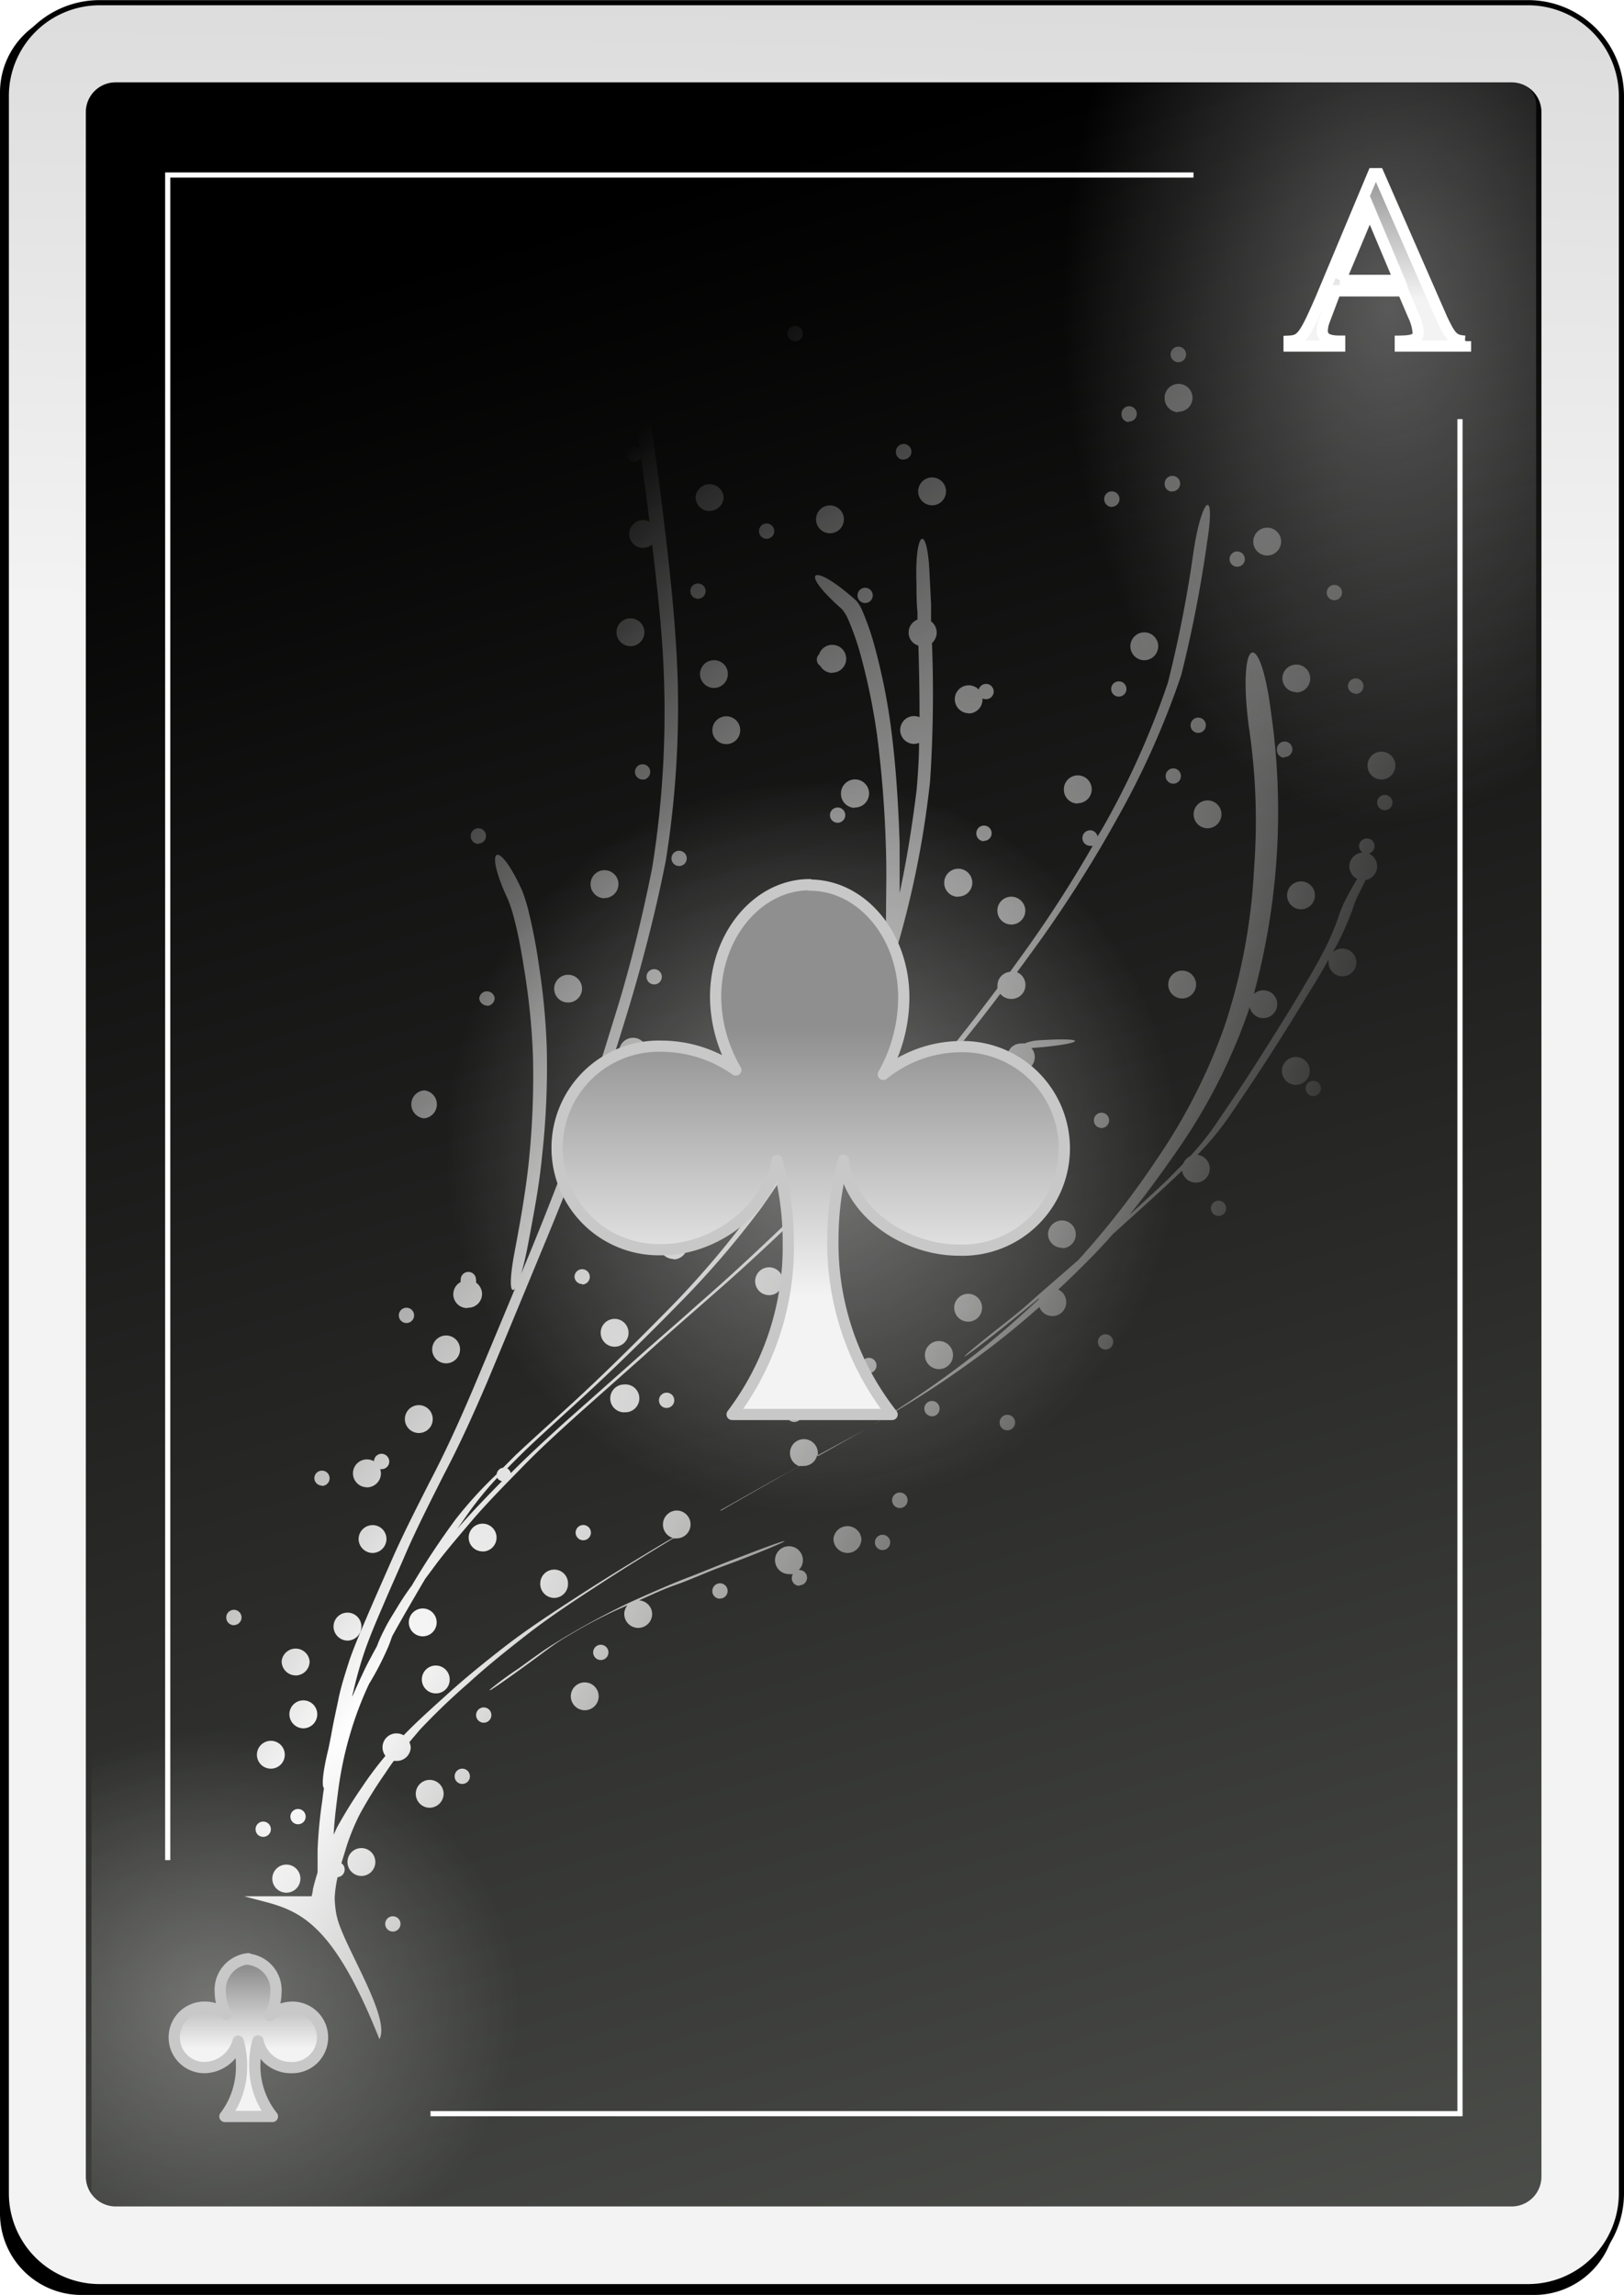 <svg id="Capa_1" data-name="Capa 1" xmlns="http://www.w3.org/2000/svg" xmlns:xlink="http://www.w3.org/1999/xlink" viewBox="0 0 144.56 204.29"><defs><style>.cls-1{filter:url(#h);}.cls-2,.cls-3,.cls-4{fill-rule:evenodd;}.cls-3{stroke:#000;fill:url(#Degradado_sin_nombre_134);}.cls-3,.cls-7{stroke-miterlimit:1.85;stroke-width:0.46px;}.cls-4{fill:url(#Degradado_sin_nombre_135);}.cls-10,.cls-5,.cls-6{isolation:isolate;}.cls-5{opacity:0.31;fill:url(#Degradado_sin_nombre_136);}.cls-6{opacity:0.32;fill:url(#Degradado_sin_nombre_137);}.cls-7{fill:none;}.cls-12,.cls-7{stroke:#fff;}.cls-8{fill:url(#Degradado_sin_nombre_138);}.cls-11,.cls-9{stroke:#c8c8c8;stroke-linejoin:round;}.cls-9{fill:url(#Degradado_sin_nombre_139);}.cls-10{opacity:0.4;fill:url(#Degradado_sin_nombre_140);}.cls-11{fill:url(#Degradado_sin_nombre_141);}.cls-12{stroke-miterlimit:8.2;fill:url(#Degradado_sin_nombre_142);}</style><filter id="h" name="h"><feGaussianBlur stdDeviation="3.76"/></filter><linearGradient id="Degradado_sin_nombre_134" x1="115.23" y1="785" x2="124.71" y2="1299.42" gradientTransform="matrix(0.46, 0, 0, -0.46, 29.38, 1070.86)" gradientUnits="userSpaceOnUse"><stop offset="0" stop-color="#f3f3f3"/><stop offset="1" stop-color="#8f8f8f"/></linearGradient><linearGradient id="Degradado_sin_nombre_135" x1="-261.92" y1="1152.18" x2="-129.66" y2="714.54" gradientTransform="matrix(0.49, 0, 0, -0.48, 183.57, 1228.96)" gradientUnits="userSpaceOnUse"><stop offset="0"/><stop offset="1" stop-color="#555753"/></linearGradient><radialGradient id="Degradado_sin_nombre_136" cx="124.5" cy="1837.59" r="58.67" gradientTransform="matrix(-0.46, 0, 0, 0.42, 85.89, 61.66)" gradientUnits="userSpaceOnUse"><stop offset="0" stop-color="#fff"/><stop offset="1" stop-color="#fff" stop-opacity="0"/></radialGradient><radialGradient id="Degradado_sin_nombre_137" cx="219.28" cy="733.49" r="63.15" gradientTransform="matrix(0.46, 0, 0, -0.73, 32.2, 1217.51)" xlink:href="#Degradado_sin_nombre_136"/><radialGradient id="Degradado_sin_nombre_138" cx="192.28" cy="1160.5" r="25.37" gradientTransform="matrix(1.7, 1.15, 4.4, -6.48, -5392.18, 8106.96)" xlink:href="#Degradado_sin_nombre_136"/><linearGradient id="Degradado_sin_nombre_139" x1="310.97" y1="1223.37" x2="310.97" y2="1243.82" gradientTransform="matrix(0.33, 0, 0, -0.35, -72.25, 1265.31)" xlink:href="#Degradado_sin_nombre_134"/><radialGradient id="Degradado_sin_nombre_140" cx="445.73" cy="1016.01" r="26.74" gradientTransform="matrix(1.22, 0, 0, -1.22, -462.06, 1996.32)" xlink:href="#Degradado_sin_nombre_136"/><linearGradient id="Degradado_sin_nombre_141" x1="445.74" y1="1021.56" x2="445.74" y2="1042.01" gradientTransform="matrix(1.12, 0, 0, -1.17, -419.36, 1965.4)" xlink:href="#Degradado_sin_nombre_134"/><linearGradient id="Degradado_sin_nombre_142" x1="100.73" y1="1253.94" x2="100.73" y2="1259.74" gradientTransform="matrix(2.05, 0, 0, -2.05, -74.46, 3251.95)" xlink:href="#Degradado_sin_nombre_134"/></defs><g class="cls-1"><path class="cls-2" d="M16.68,655.78H146a7.25,7.25,0,0,1,7.25,7.25h0V851.8a7.26,7.26,0,0,1-7.25,7.25H16.68a7.25,7.25,0,0,1-7.24-7.25h0V663a7.24,7.24,0,0,1,7.24-7.25" transform="translate(-9.44 -654.76)"/></g><path class="cls-3" d="M18.31,655H145.46a8.31,8.31,0,0,1,8.31,8.31h0V850a8.31,8.31,0,0,1-8.31,8.31H18.31A8.31,8.31,0,0,1,10,850h0V663.3A8.31,8.31,0,0,1,18.31,655h0" transform="translate(-9.44 -654.76)"/><path class="cls-4" d="M19.73,662.09H144a2.65,2.65,0,0,1,2.65,2.65V848.51a2.65,2.65,0,0,1-2.65,2.66H19.73a2.66,2.66,0,0,1-2.65-2.66V664.74a2.65,2.65,0,0,1,2.65-2.65" transform="translate(-9.44 -654.76)"/><path class="cls-5" d="M72,851.25H17.58V801.5H72Z" transform="translate(-9.44 -654.76)"/><path class="cls-6" d="M89.75,662h54.31a2.12,2.12,0,0,1,2.12,2.12v88.54a2.12,2.12,0,0,1-2.12,2.12H89.75a2.12,2.12,0,0,1-2.13-2.12V664.12A2.12,2.12,0,0,1,89.75,662" transform="translate(-9.44 -654.76)"/><path class="cls-7" d="M47.76,842.91H139.4V692.07m-23.72-21.73H24.37v150" transform="translate(-9.44 -654.76)"/><path class="cls-8" d="M43.21,836.28c1.08-1.85-3.22-8.39-3.77-10.87a4.25,4.25,0,0,1-.12-.62,9.65,9.65,0,0,1-.09-1.07,10.68,10.68,0,0,1,.26-1.86.68.68,0,0,0,.63-.68.67.67,0,0,0-.29-.56c.14-.47.29-.94.43-1.41a19.53,19.53,0,0,1,1.23-3,39.29,39.29,0,0,1,2.24-3.6c.24-.37.5-.74.76-1.1l.22,0A1.24,1.24,0,0,0,46,810.34a1.23,1.23,0,0,0-.12-.5l.93-1.1a59.59,59.59,0,0,1,4.37-4.19c1.66-1.52,3.42-2.92,5.19-4.3,2.11-1.64,4.35-3.1,6.58-4.55s4.26-2.69,6.42-4a1.45,1.45,0,0,0,.3,0,1.24,1.24,0,0,0,0-2.48,1.25,1.25,0,0,0-.35,2.44l-.6.34c-2.63,1.57-5.24,3.17-7.81,4.83-2.24,1.46-4.5,2.92-6.61,4.56-1.78,1.39-3.53,2.8-5.19,4.32-1.27,1.15-2.55,2.29-3.74,3.52a1.28,1.28,0,0,0-.62-.17,1.24,1.24,0,0,0-1,2,31.67,31.67,0,0,0-2.09,2.79,41.5,41.5,0,0,0-2.23,3.6l-.29.63c.06-1.26.22-2.5.38-3.74a32.5,32.5,0,0,1,1.07-5.17,31,31,0,0,1,1.7-4.51A26.38,26.38,0,0,0,44,801.35c.11-.25.2-.52.29-.77l.07-.19c.89-1.61,1.81-3.18,2.74-4.77a2.75,2.75,0,0,0,.17-.29l1.06-1.43c1-1.31,2.09-2.57,3.16-3.83,1.38-1.6,2.87-3.11,4.35-4.62,1.66-1.72,3.43-3.32,5.2-4.92l5.74-5.1c2-1.83,4.07-3.61,6.11-5.41,2.3-2,4.53-4.07,6.74-6.17,1.17-1.12,2.33-2.24,3.48-3.38-.24.3,1.11-.73,3.45-2.72s4.56-3.82,6.94-5.62a32.65,32.65,0,0,1,4.65-3.19l1-.45a1.11,1.11,0,0,0-.08.36,1.24,1.24,0,1,0,2.18-.8c4.58-.33,5.52-1,.56-.68a3.92,3.92,0,0,0-1.17.28,1.12,1.12,0,0,0-.32,0,1.23,1.23,0,0,0-1.1.68,45.11,45.11,0,0,0-7,4.52c-2.36,1.8-4.65,3.7-6.91,5.62-.93.8-1.56,1.37-1.91,1.7,1.18-1.17,2.36-2.35,3.52-3.54,2.56-2.57,5-5.29,7.33-8.05,1.46-1.75,2.86-3.54,4.23-5.35a1.27,1.27,0,0,0,1,.45,1.24,1.24,0,0,0,.49-2.38c.62-.83,1.22-1.66,1.83-2.5a113,113,0,0,0,7.08-11.17,74.53,74.53,0,0,0,5.71-12.78,114,114,0,0,0,2.31-11.89c.76-4.78-.43-4.08-1.19.7a111.53,111.53,0,0,1-2.31,11.87,74.57,74.57,0,0,1-5.72,12.78c-.17.3-.36.6-.54.91a.68.68,0,0,0-.66-.55.69.69,0,0,0,0,1.38.59.59,0,0,0,.23,0,109.47,109.47,0,0,1-6.11,9.49l-1.25,1.73a1.22,1.22,0,0,0-1.12,1.21,1.9,1.9,0,0,0,0,.25c-1.67,2.24-3.38,4.45-5.17,6.59-2.35,2.77-4.77,5.48-7.33,8.06s-4.85,4.89-7.35,7.26c-2.21,2.1-4.44,4.17-6.75,6.17-2,1.8-4.09,3.58-6.11,5.4l-5.76,5.11c-1.64,1.49-3.29,3-4.85,4.57a.68.68,0,0,0-.32-.42c.61-.62,1.23-1.24,1.86-1.85,2.05-1.93,4.17-3.81,6.23-5.74,2.42-2.28,4.79-4.62,7.12-7a80.92,80.92,0,0,0,7.41-8.6A97.43,97.43,0,0,0,84,751.16a73.66,73.66,0,0,0,5.43-12.54,85,85,0,0,0,2.8-14.31A118,118,0,0,0,92.4,712a1.27,1.27,0,0,0,.42-.93,1.25,1.25,0,0,0-.5-1c0-.5,0-1,0-1.52L92.19,706c-.17-4.8-1.35-4.12-1.17.68,0,.85,0,1.71.09,2.56,0,.23,0,.45,0,.67a1.25,1.25,0,0,0-.79,1.16,1.21,1.21,0,0,0,.87,1.16c.06,2.12.11,4.25.1,6.37a1.29,1.29,0,0,0-.48-.1,1.24,1.24,0,1,0,0,2.48,1.28,1.28,0,0,0,.44-.09c0,1.37-.1,2.75-.21,4.12-.38,3.09-.86,6.19-1.52,9.24,0-1.45,0-2.92,0-4.37-.11-3.46-.32-6.91-.77-10.34a54.94,54.94,0,0,0-1.39-7,23.6,23.6,0,0,0-1.16-3.41,3.51,3.51,0,0,0-.55-.91c-3.91-3.51-5.22-2.71-1.28.75a3.51,3.51,0,0,1,.55.88,24.11,24.11,0,0,1,1.18,3.41,56.69,56.69,0,0,1,1.42,7,102.11,102.11,0,0,1,.79,10.34c.06,1.92,0,3.84,0,5.76a15.36,15.36,0,0,0,.09,2.49l-.15.48q-1.19,3.54-2.68,7a1.23,1.23,0,0,0-2.3.61,1.23,1.23,0,0,0,1.23,1.24l.25,0c-.61,1.27-1.24,2.52-1.93,3.76a97.77,97.77,0,0,1-6.75,11.08,80.91,80.91,0,0,1-7.42,8.59c-2.34,2.37-4.7,4.72-7.13,7-2.06,1.93-4.19,3.8-6.25,5.74l-1.05,1.06a.67.67,0,0,0-.57.58A36.44,36.44,0,0,0,50,790a68.63,68.63,0,0,0-3.91,5.91c-.45.61-.87,1.23-1.26,1.88s-.85,1.34-1.19,2.06a12.57,12.57,0,0,0-.65,1.45v0c-.34.62-.68,1.25-1,1.88-.41.86-.81,1.73-1.19,2.6,0-.15.05-.29.09-.44a36.2,36.2,0,0,1,1-3.56c.49-1.41,1.07-2.76,1.66-4.13.71-1.67,1.46-3.32,2.18-5,1-2.24,2.12-4.43,3.22-6.62,1.41-2.68,2.65-5.43,3.84-8.21,1.42-3.39,2.82-6.79,4.23-10.19s2.9-7,4.23-10.56a.69.69,0,0,0,.52-.67.62.62,0,0,0-.13-.4c1.35-3.73,2.54-7.5,3.7-11.29,1.33-4.4,2.48-8.85,3.37-13.36a86.89,86.89,0,0,0,1.06-15.87c-.16-5.4-.79-10.76-1.45-16.12-.4-3.23-.89-6.44-1.39-9.65a11,11,0,0,0-.72-2.86,1,1,0,0,0,.39.08,1.25,1.25,0,0,0,1.24-1.25,1.24,1.24,0,0,0-1.24-1.23,1.24,1.24,0,0,0-.9,2.08c-.24.34-.3,1.66,0,3.86.23,1.42.44,2.85.66,4.27a.74.74,0,0,0-.48-.17.68.68,0,1,0,0,1.36.71.71,0,0,0,.61-.36c.22,1.51.43,3,.62,4.55l.14,1.16a1.2,1.2,0,0,0-.56-.15,1.26,1.26,0,0,0-1.25,1.25,1.24,1.24,0,0,0,1.25,1.23,1.25,1.25,0,0,0,.8-.3c.51,4.29,1,8.61,1.08,12.94a86.86,86.86,0,0,1-1.08,15.86c-.9,4.51-2,9-3.38,13.38-1.07,3.49-2.18,7-3.41,10.4a.68.68,0,0,0-.33.59,1,1,0,0,0,0,.25c-.08.24-.17.47-.26.71-1.38,3.68-2.83,7.35-4.37,11q-2.11,5.1-4.25,10.18c-1.19,2.79-2.44,5.55-3.85,8.23-1.11,2.2-2.23,4.38-3.23,6.63-.73,1.66-1.47,3.33-2.19,5-.58,1.37-1.18,2.73-1.67,4.13-.37,1.18-.77,2.36-1,3.57-.21,1-.44,2-.62,3.06-.09.44-.17.89-.27,1.33-.53,2.18-.58,3.28-.38,3.45-.06.36-.11.74-.15,1.11a40.31,40.31,0,0,0-.42,4.38c0,.67,0,1.35,0,2-.15.5-.3,1-.42,1.52,0,.2-.07.4-.11.61H31.19c4.09,1.18,7.29.83,12,12.66Zm1.2-9.58a.68.68,0,1,0-.68-.68A.68.68,0,0,0,44.41,826.7Zm-9.49-3.46A1.25,1.25,0,1,0,33.68,822,1.25,1.25,0,0,0,34.92,823.24Zm6.69-1.49a1.24,1.24,0,1,0,0-2.48,1.24,1.24,0,0,0,0,2.48Zm-8.74-3.48a.68.68,0,1,0-.68-.68A.67.67,0,0,0,32.87,818.27Zm3.1-1.12a.68.68,0,0,0,0-1.36.68.68,0,1,0,0,1.36Zm11.71-1.47a1.26,1.26,0,0,0,1.25-1.25,1.24,1.24,0,1,0-1.25,1.25Zm2.91-2.12a.68.68,0,1,0-.68-.68A.67.67,0,0,0,50.59,813.56Zm-17-1.36A1.24,1.24,0,1,0,32.31,811,1.24,1.24,0,0,0,33.55,812.2Zm2.86-3.59a1.25,1.25,0,0,0,1.23-1.25,1.24,1.24,0,0,0-2.48,0A1.26,1.26,0,0,0,36.41,808.61Zm16.05-.5a.68.68,0,0,0,0-1.36.68.68,0,1,0,0,1.36Zm9-1.11a1.24,1.24,0,1,0-1.25-1.25A1.25,1.25,0,0,0,61.45,807Zm-13.26-1.5a1.22,1.22,0,0,0,1.23-1.23,1.24,1.24,0,1,0-1.23,1.23Zm4.85-.3c.06,0,1.46-.94,3.74-2.62,1-.72,1.92-1.47,3-2.1a43.79,43.79,0,0,1,4.52-2.41l.95-.42a1.21,1.21,0,0,0-.29.78,1.24,1.24,0,1,0,2.48,0,1.23,1.23,0,0,0-1.17-1.21c1.08-.48,2.17-1,3.27-1.38s2.48-1,3.73-1.48l1.59-.59c4.89-1.87,6.16-2.61,1.27-.74l-1.6.61c-1.26.48-2.48,1-3.73,1.48-1.78.68-3.52,1.46-5.26,2.24a68,68,0,0,0-7,3.83c-1,.63-2,1.38-3,2.1A30.22,30.22,0,0,0,53,805.2Zm-17.25-1.3A1.25,1.25,0,0,0,37,802.65a1.25,1.25,0,0,0-2.49,0A1.26,1.26,0,0,0,35.79,803.9Zm27.08-1.37a.68.68,0,0,0,0-1.36.68.68,0,1,0,0,1.36ZM40.38,800.8a1.25,1.25,0,0,0,1.23-1.25,1.24,1.24,0,0,0-2.48,0A1.26,1.26,0,0,0,40.38,800.8Zm6.69-.38a1.24,1.24,0,0,0,0-2.48,1.24,1.24,0,1,0,0,2.48Zm-16.81-1a.68.68,0,1,0-.68-.68A.68.68,0,0,0,30.26,799.43Zm43.27-2.36a.68.68,0,1,0-.68-.68A.67.67,0,0,0,73.53,797.07ZM58.72,797A1.24,1.24,0,0,0,60,795.71a1.22,1.22,0,0,0-1.23-1.23,1.24,1.24,0,0,0-1.24,1.23A1.25,1.25,0,0,0,58.72,797Zm21.88-1.12a.68.68,0,0,0,0-1.36h-.06a1.22,1.22,0,0,0,.37-.87,1.24,1.24,0,1,0-1.24,1.23,1.29,1.29,0,0,0,.35,0,.72.72,0,0,0-.1.36.67.67,0,0,0,.68.68ZM84.88,793a1.25,1.25,0,0,0,1.24-1.25,1.25,1.25,0,0,0-2.49,0A1.26,1.26,0,0,0,84.88,793Zm-42.27,0a1.25,1.25,0,0,0,1.23-1.25,1.23,1.23,0,0,0-1.23-1.23,1.25,1.25,0,0,0-1.25,1.23A1.26,1.26,0,0,0,42.61,793Zm9.78-.13a1.24,1.24,0,1,0-1.23-1.24A1.23,1.23,0,0,0,52.39,792.86ZM88,792.74a.68.68,0,1,0-.68-.68A.68.68,0,0,0,88,792.74Zm-26.64-.87a.68.68,0,1,0-.68-.68A.68.68,0,0,0,61.39,791.87ZM50,791.06l1.23-1.75a30.62,30.62,0,0,1,2.47-3,.65.65,0,0,0,.42.3c-1.33,1.36-2.66,2.72-3.9,4.16l-.22.26Zm23.58-1.87,4-2.26c1-.56,2-1.11,3.06-1.68a1.29,1.29,0,0,0,.35,0,1.21,1.21,0,0,0,1.18-.91L86.48,782l-4.24,2.39a1.27,1.27,0,0,0,0-.28,1.24,1.24,0,1,0-1.64,1.17l-1,.54q-3,1.69-6,3.42ZM89.53,789a.69.69,0,1,0-.68-.68A.69.69,0,0,0,89.53,789ZM42.1,787.16a1.25,1.25,0,0,0,1.25-1.24,1.17,1.17,0,0,0-.07-.38h.13a.68.68,0,0,0,.68-.68.7.7,0,0,0-.68-.69.68.68,0,0,0-.68.66,1.34,1.34,0,0,0-.63-.16,1.24,1.24,0,0,0,0,2.48Zm-4-.13a.68.68,0,1,0-.68-.68A.68.68,0,0,0,38.07,787Zm8.63-4.71a1.23,1.23,0,0,0,1.23-1.23,1.24,1.24,0,1,0-1.23,1.23Zm52.37-.24a.69.69,0,1,0-.68-.69A.69.69,0,0,0,99.07,782.08ZM87,781.66l1.85-1.08a87.94,87.94,0,0,0,8.91-6q2.17-1.67,4.2-3.48a1.23,1.23,0,0,0,1.16.81,1.22,1.22,0,0,0,1.23-1.23,1.23,1.23,0,0,0-.71-1.13c1-.92,1.94-1.85,2.89-2.81.69-.7,1.35-1.42,2-2.16l.1-.08c2-1.81,4-3.59,5.94-5.44l.09-.1a1.24,1.24,0,1,0,1.37-1.4,26.18,26.18,0,0,0,3.09-3.8c1.17-1.72,2.33-3.45,3.45-5.2s2.21-3.5,3.29-5.28c.62-1,1.24-2,1.84-3.1a1,1,0,0,0,0,.25,1.24,1.24,0,0,0,1.23,1.24,1.25,1.25,0,0,0,1.25-1.24,1.24,1.24,0,0,0-1.25-1.23,1.25,1.25,0,0,0-.86.34l.5-.91a25.55,25.55,0,0,0,1.27-2.94,10.35,10.35,0,0,1,.44-1.14c.28-.57.52-1,.71-1.45a1.24,1.24,0,0,0,.29-2.36.68.68,0,0,0-.18-1.34.68.68,0,0,0-.37,1.25,1.25,1.25,0,0,0-1.18,1.23,1.27,1.27,0,0,0,.7,1.12c-.37.61-.78,1.34-1.25,2.28a12.27,12.27,0,0,0-.43,1.15,24.39,24.39,0,0,1-1.26,2.93c-.82,1.58-1.75,3.12-2.67,4.65-1.07,1.77-2.18,3.52-3.29,5.27s-2.28,3.48-3.45,5.2a23.82,23.82,0,0,1-2.53,3.21,1.23,1.23,0,0,0-.61.66l-1.39,1.42q-1.68,1.59-3.39,3.13c1.59-1.95,3.06-4,4.49-6.07a51.1,51.1,0,0,0,6-11.79c.08-.21.14-.43.21-.64a1.24,1.24,0,1,0,1.21-1.49,1.26,1.26,0,0,0-.84.33,62,62,0,0,0,1.54-25c-1-7.9-3-6.79-2,1.11a56.61,56.61,0,0,1,.48,12.74,52.78,52.78,0,0,1-2.62,14,51.27,51.27,0,0,1-6,11.81,76,76,0,0,1-7,9c-1.47,1.3-3,2.6-4.44,3.88-1.07.95-2.21,1.82-3.33,2.71-3.91,3.13-2.68,2.42,1.23-.71,1-.81,2-1.6,3-2.45v.08c-2,1.85-4,3.64-6.16,5.28A88.92,88.92,0,0,1,87,781.66Zm-6.87-.32a.69.69,0,1,0-.68-.68A.69.69,0,0,0,80.11,781.34Zm12.4-.51a.7.7,0,0,0,.55-.68.68.68,0,1,0-.68.68ZM65,780.47A1.24,1.24,0,1,0,65,778a1.24,1.24,0,0,0,0,2.48Zm3.78-.38a.68.68,0,1,0-.68-.68A.67.67,0,0,0,68.82,780.09Zm18-3.1a.68.68,0,1,0-.68-.68A.67.67,0,0,0,86.8,777Zm6.13-.36a1.25,1.25,0,1,0,0-2.49,1.25,1.25,0,0,0,0,2.49Zm-43.76-.51a1.24,1.24,0,1,0-1.24-1.23A1.24,1.24,0,0,0,49.17,776.12Zm58.7-1.23a.68.68,0,1,0-.68-.68A.68.68,0,0,0,107.87,774.89Zm-43.7-.25a1.24,1.24,0,1,0,0-2.48,1.24,1.24,0,0,0,0,2.48Zm-18.53-2.11a.68.68,0,0,0,0-1.36.68.68,0,1,0,0,1.36Zm50-.12a1.24,1.24,0,0,0,0-2.48,1.24,1.24,0,1,0,0,2.48Zm-44.5-1.24a1.23,1.23,0,0,0,1.23-1.24,1.26,1.26,0,0,0-.54-1,.59.59,0,0,0,0-.27.68.68,0,0,0-1.36,0,.54.54,0,0,0,0,.22,1.23,1.23,0,0,0,.58,2.32Zm26.78-1.12a1.24,1.24,0,0,0,0-2.48,1.24,1.24,0,1,0,0,2.48ZM55.1,769.6c.29,0,.85-1.43,1.33-4s1-5.2,1.25-7.83a72.17,72.17,0,0,0,.43-9.75,61,61,0,0,0-.69-7.27,49.17,49.17,0,0,0-.92-4.84,14.52,14.52,0,0,0-.57-1.84c-2.15-4.78-3.51-4-1.28.74a12.84,12.84,0,0,1,.58,1.82c.42,1.59.68,3.22.94,4.84a60.89,60.89,0,0,1,.71,7.26,73.74,73.74,0,0,1-.4,9.74c-.29,2.62-.76,5.23-1.25,7.82-.42,2.26-.38,3.31-.13,3.29Zm26.49,0a.69.69,0,1,0-.68-.68A.69.69,0,0,0,81.59,769.56Zm-20.33-.5a.68.68,0,1,0-.68-.68A.68.68,0,0,0,61.26,769.06Zm8.13-2.23a1.24,1.24,0,0,0,1.23-1.24,1.22,1.22,0,0,0-1.23-1.23,1.23,1.23,0,0,0-1.25,1.23A1.25,1.25,0,0,0,69.39,766.83Zm34.58-1a1.22,1.22,0,0,0,1.23-1.23,1.23,1.23,0,0,0-1.23-1.24,1.25,1.25,0,0,0-1.24,1.24A1.23,1.23,0,0,0,104,765.83ZM117.91,763a.68.68,0,1,0-.68-.68A.68.68,0,0,0,117.91,763Zm-23.62-5.83a1.23,1.23,0,0,0,1.25-1.23,1.24,1.24,0,1,0-2.48,0A1.22,1.22,0,0,0,94.29,757.15Zm13.2-2a.68.68,0,1,0,0-1.36.68.68,0,1,0,0,1.36Zm-60.3-.86a1.25,1.25,0,0,0,0-2.49,1.25,1.25,0,0,0,0,2.49Zm31.37-.5a1.24,1.24,0,0,0,0-2.48,1.24,1.24,0,1,0,0,2.48Zm47.78-1.48a.68.68,0,1,0-.68-.68A.68.68,0,0,0,126.34,752.33Zm-1.55-1a1.24,1.24,0,1,0-1.24-1.23A1.24,1.24,0,0,0,124.79,751.33ZM86.24,751A1.25,1.25,0,1,0,85,749.72,1.23,1.23,0,0,0,86.24,751Zm-20.46-1.38a1.24,1.24,0,1,0-1.23-1.23A1.22,1.22,0,0,0,65.78,749.59Zm-13-5.32a.7.7,0,0,0,.69-.69.69.69,0,0,0-1.37,0A.7.7,0,0,0,52.82,744.27ZM60,744a1.24,1.24,0,0,0,1.25-1.23,1.24,1.24,0,1,0-2.48,0A1.23,1.23,0,0,0,60,744Zm54.67-.36a1.24,1.24,0,1,0,0-2.48,1.24,1.24,0,0,0,0,2.48Zm-47-1.25a.68.68,0,0,0,0-1.36.68.68,0,1,0,0,1.36Zm17.17-5.2A1.24,1.24,0,1,0,83.51,736,1.25,1.25,0,0,0,84.76,737.2Zm14.62-.13a1.25,1.25,0,0,0,1.25-1.23,1.26,1.26,0,0,0-1.25-1.25,1.24,1.24,0,0,0,0,2.48Zm25.79-1.36a1.24,1.24,0,0,0,0-2.48,1.24,1.24,0,1,0,0,2.48Zm-62-1a1.24,1.24,0,0,0,1.24-1.24,1.24,1.24,0,0,0-2.48,0A1.25,1.25,0,0,0,63.18,734.72Zm31.49-.13a1.24,1.24,0,0,0,1.25-1.23,1.25,1.25,0,0,0-2.5,0A1.24,1.24,0,0,0,94.67,734.59Zm-24.85-2.72a.68.68,0,1,0,0-1.36.68.68,0,1,0,0,1.36Zm-17.86-2a.68.68,0,1,0-.69-.68A.69.69,0,0,0,52,729.88Zm45-.24a.68.68,0,1,0-.68-.68A.68.68,0,0,0,97,729.64Zm19.89-1.12a1.25,1.25,0,0,0,1.25-1.24,1.24,1.24,0,1,0-1.25,1.24ZM84,728a.68.68,0,1,0-.68-.68A.68.68,0,0,0,84,728Zm48.71-1.12a.68.68,0,1,0,0-1.36.68.68,0,1,0,0,1.36Zm-47.16-.24a1.25,1.25,0,1,0-1.25-1.25A1.24,1.24,0,0,0,85.5,726.67Zm19.83-.38a1.24,1.24,0,1,0-1.24-1.24A1.24,1.24,0,0,0,105.33,726.29Zm8.5-1.74a.68.68,0,0,0,0-1.36.68.68,0,1,0,0,1.36Zm18.53-.37a1.24,1.24,0,0,0,0-2.48,1.24,1.24,0,1,0,0,2.48Zm-65.63,0a.7.7,0,0,0,.54-.69.68.68,0,1,0-.68.69Zm57-2a.69.69,0,1,0-.68-.69A.69.69,0,0,0,123.74,722.21ZM74.1,721a1.24,1.24,0,1,0-1.25-1.25A1.24,1.24,0,0,0,74.1,721Zm42-1a.68.68,0,0,0,.68-.68.68.68,0,1,0-1.36,0A.67.67,0,0,0,116.06,720Zm-20.4-1.73A1.25,1.25,0,0,0,96.9,717s0,0,0-.07a.66.66,0,0,0,.32.07.68.68,0,1,0-.66-.86,1.24,1.24,0,0,0-2.13.86,1.25,1.25,0,0,0,1.24,1.25Zm13.33-1.5a.68.68,0,1,0,0-1.36.68.68,0,1,0,0,1.36Zm21.08-.24a.69.69,0,1,0-.68-.68A.69.69,0,0,0,130.07,716.5Zm-5.28-.13a1.24,1.24,0,1,0-1.24-1.24A1.24,1.24,0,0,0,124.79,716.37ZM73,716a1.24,1.24,0,0,0,1.23-1.24A1.22,1.22,0,0,0,73,713.53a1.24,1.24,0,0,0-1.25,1.23A1.25,1.25,0,0,0,73,716Zm10.53-1.36A1.24,1.24,0,1,0,82.35,713a.67.67,0,0,0-.2.47.67.67,0,0,0,.31.57,1.23,1.23,0,0,0,1.05.62Zm27.77-1.11a1.25,1.25,0,0,0,1.24-1.25,1.24,1.24,0,1,0-1.24,1.25Zm-45.75-1.25a1.24,1.24,0,1,0-1.23-1.23A1.24,1.24,0,0,0,65.53,712.28Zm20.9-3.84a.68.68,0,1,0-.68-.68A.68.68,0,0,0,86.43,708.44Zm41.77-.25a.68.68,0,1,0-.68-.68A.67.67,0,0,0,128.2,708.19Zm-56.65-.13a.68.68,0,0,0,0-1.36.68.68,0,1,0,0,1.36Zm48-2.85a.68.68,0,1,0-.68-.68A.68.68,0,0,0,119.52,705.21Zm2.67-1a1.25,1.25,0,0,0,1.24-1.24,1.24,1.24,0,1,0-1.24,1.24Zm-44.56-1.49a.68.68,0,0,0,0-1.36.68.68,0,1,0,0,1.36Zm5.64-.49a1.24,1.24,0,0,0,0-2.48,1.24,1.24,0,1,0,0,2.48Zm-10.67-2A1.23,1.23,0,0,0,73.85,699a1.25,1.25,0,0,0-2.49,0A1.23,1.23,0,0,0,72.6,700.25Zm35.76-.36a.69.69,0,0,0,.68-.69.68.68,0,0,0-1.36,0A.7.7,0,0,0,108.36,699.89Zm-16-.13a1.24,1.24,0,1,0,0-2.48,1.24,1.24,0,0,0,0,2.48Zm21.39-1.24a.69.69,0,1,0-.69-.69A.69.69,0,0,0,113.7,698.52Zm-23.93-2.84a.69.69,0,1,0-.68-.69A.68.68,0,0,0,89.77,695.68Zm-26.58-.38a1.24,1.24,0,1,0-1.25-1.25A1.24,1.24,0,0,0,63.19,695.3Zm46.67-3a.68.68,0,1,0-.69-.68A.69.69,0,0,0,109.86,692.33Zm4.4-.87a1.24,1.24,0,1,0-1.25-1.25A1.26,1.26,0,0,0,114.26,691.46ZM61.5,689.59a.68.68,0,1,0-.68-.68A.68.68,0,0,0,61.5,689.59ZM114.32,687a.69.69,0,1,0-.68-.68A.69.69,0,0,0,114.32,687Zm-34.1-1.87a.68.68,0,1,0,0-1.36.68.68,0,1,0,0,1.36Zm-17.47-3.35a.68.68,0,1,0-.68-.68A.67.67,0,0,0,62.75,681.78Zm3.46-2.48a.68.68,0,0,0,0-1.36.68.68,0,1,0,0,1.36Z" transform="translate(-9.44 -654.76)"/><path class="cls-9" d="M31.54,829.12a2.78,2.78,0,0,0-2.49,3,4,4,0,0,0,.53,1.94,3.35,3.35,0,0,0-1.94-.63,2.69,2.69,0,1,0,0,5.38,3.18,3.18,0,0,0,3-2.36,7.71,7.71,0,0,1,.3,2.18,7.3,7.3,0,0,1-1.48,4.53h4.23a7.25,7.25,0,0,1-1.57-4.64,7.87,7.87,0,0,1,.28-2.09,3,3,0,0,0,3.06,2.38,2.69,2.69,0,1,0,0-5.38,3.3,3.3,0,0,0-2,.73,4.14,4.14,0,0,0,.54-2,2.77,2.77,0,0,0-2.48-3Z" transform="translate(-9.44 -654.76)"/><path class="cls-10" d="M114.2,757.12a32.61,32.61,0,1,1-32.61-32.61,32.61,32.61,0,0,1,32.61,32.61Z" transform="translate(-9.44 -654.76)"/><path class="cls-11" d="M81.52,733.51c-4.62,0-8.38,4.5-8.38,10a13.12,13.12,0,0,0,1.8,6.5,11.49,11.49,0,0,0-6.55-2.12,9.06,9.06,0,1,0,0,18.11c4.65,0,9.37-3.54,10.22-7.93a26.87,26.87,0,0,1,1,7.33,24.71,24.71,0,0,1-5,15.27H88.85a24.63,24.63,0,0,1-5.27-15.63,26.89,26.89,0,0,1,.94-7c.51,4.6,5.44,8,10.3,8a9.06,9.06,0,1,0,0-18.11,11,11,0,0,0-6.75,2.47,14,14,0,0,0,1.82-6.85c0-5.55-3.75-10-8.37-10Z" transform="translate(-9.44 -654.76)"/><path class="cls-12" d="M139.84,685.13c-1-.07-1.25-.3-2.05-2l-5.65-12.91h-.46L127,681.4c-1.45,3.32-1.72,3.68-2.81,3.73v.43h4.5v-.43c-1.1,0-1.55-.3-1.55-.93a2.66,2.66,0,0,1,.18-.89l1-2.66h6l.93,2.18a4.37,4.37,0,0,1,.43,1.53c0,.56-.38.75-1.59.77v.43h5.8v-.43m-11.14-5.41,2.62-6.25,2.63,6.25H128.7" transform="translate(-9.44 -654.76)"/></svg>